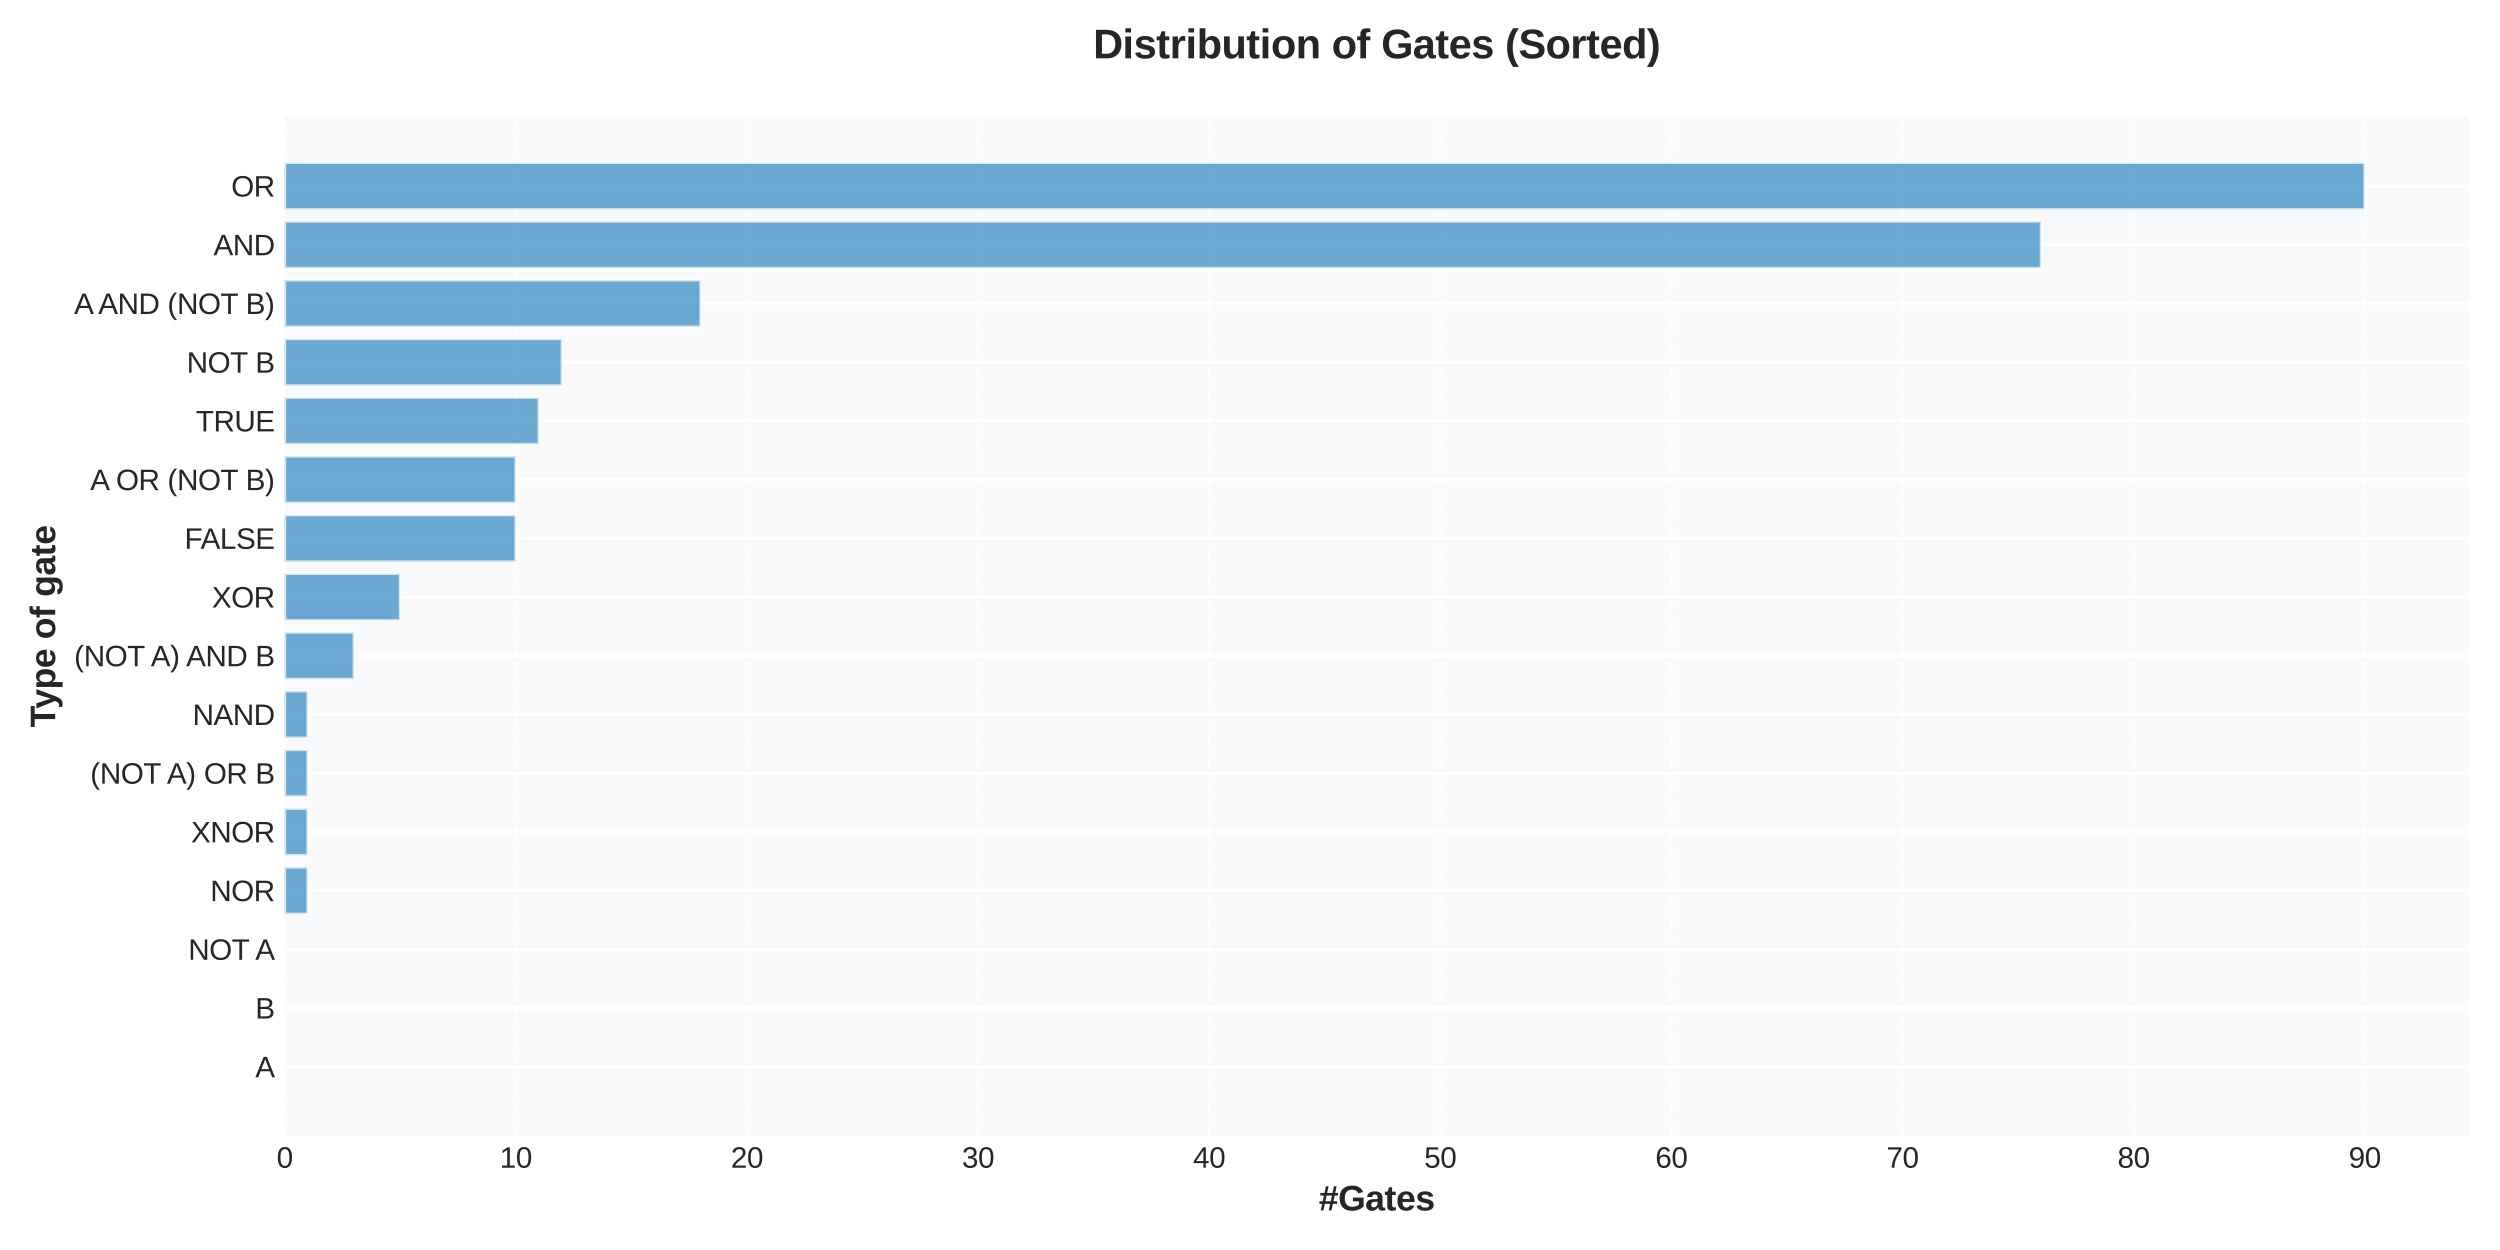 <?xml version="1.0" encoding="utf-8" standalone="no"?>
<!DOCTYPE svg PUBLIC "-//W3C//DTD SVG 1.1//EN"
  "http://www.w3.org/Graphics/SVG/1.1/DTD/svg11.dtd">
<svg xmlns:xlink="http://www.w3.org/1999/xlink" width="864pt" height="432pt" viewBox="0 0 864 432" xmlns="http://www.w3.org/2000/svg" version="1.1">
 <defs>
  <style type="text/css">*{stroke-linejoin: round; stroke-linecap: butt}</style>
 </defs>
 <g id="figure_1">
  <g id="patch_1">
   <path d="M 0 432 
L 864 432 
L 864 0 
L 0 0 
z
" style="fill: #ffffff"/>
  </g>
  <g id="axes_1">
   <g id="patch_2">
    <path d="M 98.4 392.82 
L 853.2 392.82 
L 853.2 40.16 
L 98.4 40.16 
z
" style="fill: #f8f9fa"/>
   </g>
   <g id="matplotlib.axis_1">
    <g id="xtick_1">
     <g id="line2d_1">
      <path d="M 98.4 392.82 
L 98.4 40.16 
" clip-path="url(#p84efd5ef0a)" style="fill: none; stroke-dasharray: 2.96,1.28; stroke-dashoffset: 0; stroke: #ffffff; stroke-opacity: 0.7; stroke-width: 0.8"/>
     </g>
     <g id="line2d_2"/>
     <g id="text_1">
      <!-- 0 -->
      <g style="fill: #262626" transform="translate(95.62 403.567) scale(0.1 -0.1)">
       <defs>
        <path id="LiberationSans-30" d="M 3309 2203 
Q 3309 1569 3189 1136 
Q 3069 703 2861 436 
Q 2653 169 2372 53 
Q 2091 -63 1772 -63 
Q 1450 -63 1172 53 
Q 894 169 689 434 
Q 484 700 367 1133 
Q 250 1566 250 2203 
Q 250 2869 367 3305 
Q 484 3741 690 4000 
Q 897 4259 1178 4364 
Q 1459 4469 1791 4469 
Q 2106 4469 2382 4364 
Q 2659 4259 2865 4000 
Q 3072 3741 3190 3305 
Q 3309 2869 3309 2203 
z
M 2738 2203 
Q 2738 2728 2675 3076 
Q 2613 3425 2491 3633 
Q 2369 3841 2192 3927 
Q 2016 4013 1791 4013 
Q 1553 4013 1372 3925 
Q 1191 3838 1067 3630 
Q 944 3422 881 3073 
Q 819 2725 819 2203 
Q 819 1697 883 1350 
Q 947 1003 1070 792 
Q 1194 581 1372 489 
Q 1550 397 1778 397 
Q 2000 397 2178 489 
Q 2356 581 2479 792 
Q 2603 1003 2670 1350 
Q 2738 1697 2738 2203 
z
" transform="scale(0.016)"/>
       </defs>
       <use xlink:href="#LiberationSans-30"/>
      </g>
     </g>
    </g>
    <g id="xtick_2">
     <g id="line2d_3">
      <path d="M 178.273 392.82 
L 178.273 40.16 
" clip-path="url(#p84efd5ef0a)" style="fill: none; stroke-dasharray: 2.96,1.28; stroke-dashoffset: 0; stroke: #ffffff; stroke-opacity: 0.7; stroke-width: 0.8"/>
     </g>
     <g id="line2d_4"/>
     <g id="text_2">
      <!-- 10 -->
      <g style="fill: #262626" transform="translate(172.712 403.567) scale(0.1 -0.1)">
       <defs>
        <path id="LiberationSans-31" d="M 488 0 
L 488 478 
L 1609 478 
L 1609 3866 
L 616 3156 
L 616 3688 
L 1656 4403 
L 2175 4403 
L 2175 478 
L 3247 478 
L 3247 0 
L 488 0 
z
" transform="scale(0.016)"/>
       </defs>
       <use xlink:href="#LiberationSans-31"/>
       <use xlink:href="#LiberationSans-30" transform="translate(55.615 0)"/>
      </g>
     </g>
    </g>
    <g id="xtick_3">
     <g id="line2d_5">
      <path d="M 258.146 392.82 
L 258.146 40.16 
" clip-path="url(#p84efd5ef0a)" style="fill: none; stroke-dasharray: 2.96,1.28; stroke-dashoffset: 0; stroke: #ffffff; stroke-opacity: 0.7; stroke-width: 0.8"/>
     </g>
     <g id="line2d_6"/>
     <g id="text_3">
      <!-- 20 -->
      <g style="fill: #262626" transform="translate(252.585 403.567) scale(0.1 -0.1)">
       <defs>
        <path id="LiberationSans-32" d="M 322 0 
L 322 397 
Q 481 763 711 1042 
Q 941 1322 1194 1548 
Q 1447 1775 1695 1969 
Q 1944 2163 2144 2356 
Q 2344 2550 2467 2762 
Q 2591 2975 2591 3244 
Q 2591 3431 2534 3573 
Q 2478 3716 2372 3812 
Q 2266 3909 2117 3957 
Q 1969 4006 1788 4006 
Q 1619 4006 1470 3959 
Q 1322 3913 1206 3819 
Q 1091 3725 1017 3586 
Q 944 3447 922 3263 
L 347 3316 
Q 375 3553 478 3762 
Q 581 3972 762 4130 
Q 944 4288 1198 4378 
Q 1453 4469 1788 4469 
Q 2116 4469 2372 4391 
Q 2628 4313 2804 4159 
Q 2981 4006 3075 3781 
Q 3169 3556 3169 3263 
Q 3169 3041 3089 2841 
Q 3009 2641 2876 2459 
Q 2744 2278 2569 2109 
Q 2394 1941 2203 1780 
Q 2013 1619 1819 1461 
Q 1625 1303 1454 1143 
Q 1284 984 1150 820 
Q 1016 656 941 478 
L 3238 478 
L 3238 0 
L 322 0 
z
" transform="scale(0.016)"/>
       </defs>
       <use xlink:href="#LiberationSans-32"/>
       <use xlink:href="#LiberationSans-30" transform="translate(55.615 0)"/>
      </g>
     </g>
    </g>
    <g id="xtick_4">
     <g id="line2d_7">
      <path d="M 338.019 392.82 
L 338.019 40.16 
" clip-path="url(#p84efd5ef0a)" style="fill: none; stroke-dasharray: 2.96,1.28; stroke-dashoffset: 0; stroke: #ffffff; stroke-opacity: 0.7; stroke-width: 0.8"/>
     </g>
     <g id="line2d_8"/>
     <g id="text_4">
      <!-- 30 -->
      <g style="fill: #262626" transform="translate(332.458 403.567) scale(0.1 -0.1)">
       <defs>
        <path id="LiberationSans-33" d="M 3278 1216 
Q 3278 913 3179 675 
Q 3081 438 2892 273 
Q 2703 109 2423 23 
Q 2144 -63 1784 -63 
Q 1375 -63 1095 39 
Q 816 141 634 308 
Q 453 475 362 689 
Q 272 903 244 1131 
L 825 1184 
Q 850 1009 917 865 
Q 984 722 1100 619 
Q 1216 516 1384 459 
Q 1553 403 1784 403 
Q 2209 403 2451 612 
Q 2694 822 2694 1234 
Q 2694 1478 2586 1626 
Q 2478 1775 2317 1858 
Q 2156 1941 1967 1969 
Q 1778 1997 1619 1997 
L 1300 1997 
L 1300 2484 
L 1606 2484 
Q 1766 2484 1937 2517 
Q 2109 2550 2251 2636 
Q 2394 2722 2486 2869 
Q 2578 3016 2578 3244 
Q 2578 3597 2370 3801 
Q 2163 4006 1753 4006 
Q 1381 4006 1151 3815 
Q 922 3625 884 3278 
L 319 3322 
Q 353 3613 478 3828 
Q 603 4044 795 4186 
Q 988 4328 1234 4398 
Q 1481 4469 1759 4469 
Q 2128 4469 2393 4376 
Q 2659 4284 2828 4126 
Q 2997 3969 3076 3756 
Q 3156 3544 3156 3303 
Q 3156 3109 3103 2940 
Q 3050 2772 2937 2637 
Q 2825 2503 2651 2406 
Q 2478 2309 2234 2259 
L 2234 2247 
Q 2500 2219 2697 2126 
Q 2894 2034 3022 1896 
Q 3150 1759 3214 1584 
Q 3278 1409 3278 1216 
z
" transform="scale(0.016)"/>
       </defs>
       <use xlink:href="#LiberationSans-33"/>
       <use xlink:href="#LiberationSans-30" transform="translate(55.615 0)"/>
      </g>
     </g>
    </g>
    <g id="xtick_5">
     <g id="line2d_9">
      <path d="M 417.892 392.82 
L 417.892 40.16 
" clip-path="url(#p84efd5ef0a)" style="fill: none; stroke-dasharray: 2.96,1.28; stroke-dashoffset: 0; stroke: #ffffff; stroke-opacity: 0.7; stroke-width: 0.8"/>
     </g>
     <g id="line2d_10"/>
     <g id="text_5">
      <!-- 40 -->
      <g style="fill: #262626" transform="translate(412.331 403.567) scale(0.1 -0.1)">
       <defs>
        <path id="LiberationSans-34" d="M 2753 997 
L 2753 0 
L 2222 0 
L 2222 997 
L 147 997 
L 147 1434 
L 2163 4403 
L 2753 4403 
L 2753 1441 
L 3372 1441 
L 3372 997 
L 2753 997 
z
M 2222 3769 
Q 2216 3753 2191 3708 
Q 2166 3663 2134 3606 
Q 2103 3550 2070 3492 
Q 2038 3434 2013 3397 
L 884 1734 
Q 869 1709 839 1668 
Q 809 1628 778 1586 
Q 747 1544 715 1503 
Q 684 1463 666 1441 
L 2222 1441 
L 2222 3769 
z
" transform="scale(0.016)"/>
       </defs>
       <use xlink:href="#LiberationSans-34"/>
       <use xlink:href="#LiberationSans-30" transform="translate(55.615 0)"/>
      </g>
     </g>
    </g>
    <g id="xtick_6">
     <g id="line2d_11">
      <path d="M 497.765 392.82 
L 497.765 40.16 
" clip-path="url(#p84efd5ef0a)" style="fill: none; stroke-dasharray: 2.96,1.28; stroke-dashoffset: 0; stroke: #ffffff; stroke-opacity: 0.7; stroke-width: 0.8"/>
     </g>
     <g id="line2d_12"/>
     <g id="text_6">
      <!-- 50 -->
      <g style="fill: #262626" transform="translate(492.204 403.567) scale(0.1 -0.1)">
       <defs>
        <path id="LiberationSans-35" d="M 3291 1434 
Q 3291 1103 3191 828 
Q 3091 553 2894 354 
Q 2697 156 2405 46 
Q 2113 -63 1728 -63 
Q 1381 -63 1123 18 
Q 866 100 687 242 
Q 509 384 404 575 
Q 300 766 256 984 
L 825 1050 
Q 859 925 921 808 
Q 984 691 1092 598 
Q 1200 506 1358 451 
Q 1516 397 1741 397 
Q 1959 397 2137 464 
Q 2316 531 2442 662 
Q 2569 794 2637 984 
Q 2706 1175 2706 1422 
Q 2706 1625 2640 1795 
Q 2575 1966 2453 2089 
Q 2331 2213 2154 2281 
Q 1978 2350 1753 2350 
Q 1613 2350 1494 2325 
Q 1375 2300 1273 2256 
Q 1172 2213 1089 2155 
Q 1006 2097 934 2034 
L 384 2034 
L 531 4403 
L 3034 4403 
L 3034 3925 
L 1044 3925 
L 959 2528 
Q 1109 2644 1334 2726 
Q 1559 2809 1869 2809 
Q 2197 2809 2459 2709 
Q 2722 2609 2906 2426 
Q 3091 2244 3191 1991 
Q 3291 1738 3291 1434 
z
" transform="scale(0.016)"/>
       </defs>
       <use xlink:href="#LiberationSans-35"/>
       <use xlink:href="#LiberationSans-30" transform="translate(55.615 0)"/>
      </g>
     </g>
    </g>
    <g id="xtick_7">
     <g id="line2d_13">
      <path d="M 577.638 392.82 
L 577.638 40.16 
" clip-path="url(#p84efd5ef0a)" style="fill: none; stroke-dasharray: 2.96,1.28; stroke-dashoffset: 0; stroke: #ffffff; stroke-opacity: 0.7; stroke-width: 0.8"/>
     </g>
     <g id="line2d_14"/>
     <g id="text_7">
      <!-- 60 -->
      <g style="fill: #262626" transform="translate(572.077 403.567) scale(0.1 -0.1)">
       <defs>
        <path id="LiberationSans-36" d="M 3278 1441 
Q 3278 1109 3186 832 
Q 3094 556 2914 357 
Q 2734 159 2468 48 
Q 2203 -63 1856 -63 
Q 1472 -63 1184 84 
Q 897 231 706 507 
Q 516 784 420 1186 
Q 325 1588 325 2100 
Q 325 2688 433 3131 
Q 541 3575 744 3872 
Q 947 4169 1239 4319 
Q 1531 4469 1900 4469 
Q 2125 4469 2322 4422 
Q 2519 4375 2680 4270 
Q 2841 4166 2962 3994 
Q 3084 3822 3156 3572 
L 2619 3475 
Q 2531 3759 2339 3886 
Q 2147 4013 1894 4013 
Q 1663 4013 1475 3903 
Q 1288 3794 1156 3576 
Q 1025 3359 954 3031 
Q 884 2703 884 2266 
Q 1038 2550 1316 2698 
Q 1594 2847 1953 2847 
Q 2253 2847 2497 2750 
Q 2741 2653 2914 2470 
Q 3088 2288 3183 2027 
Q 3278 1766 3278 1441 
z
M 2706 1416 
Q 2706 1644 2650 1828 
Q 2594 2013 2481 2142 
Q 2369 2272 2203 2342 
Q 2038 2413 1819 2413 
Q 1666 2413 1509 2367 
Q 1353 2322 1226 2220 
Q 1100 2119 1020 1953 
Q 941 1788 941 1550 
Q 941 1306 1003 1095 
Q 1066 884 1183 728 
Q 1300 572 1465 481 
Q 1631 391 1838 391 
Q 2041 391 2202 461 
Q 2363 531 2475 664 
Q 2588 797 2647 987 
Q 2706 1178 2706 1416 
z
" transform="scale(0.016)"/>
       </defs>
       <use xlink:href="#LiberationSans-36"/>
       <use xlink:href="#LiberationSans-30" transform="translate(55.615 0)"/>
      </g>
     </g>
    </g>
    <g id="xtick_8">
     <g id="line2d_15">
      <path d="M 657.511 392.82 
L 657.511 40.16 
" clip-path="url(#p84efd5ef0a)" style="fill: none; stroke-dasharray: 2.96,1.28; stroke-dashoffset: 0; stroke: #ffffff; stroke-opacity: 0.7; stroke-width: 0.8"/>
     </g>
     <g id="line2d_16"/>
     <g id="text_8">
      <!-- 70 -->
      <g style="fill: #262626" transform="translate(651.95 403.567) scale(0.1 -0.1)">
       <defs>
        <path id="LiberationSans-37" d="M 3238 3947 
Q 2906 3441 2628 2973 
Q 2350 2506 2150 2032 
Q 1950 1559 1839 1061 
Q 1728 563 1728 0 
L 1141 0 
Q 1141 528 1266 1036 
Q 1391 1544 1603 2033 
Q 1816 2522 2097 2994 
Q 2378 3466 2694 3925 
L 328 3925 
L 328 4403 
L 3238 4403 
L 3238 3947 
z
" transform="scale(0.016)"/>
       </defs>
       <use xlink:href="#LiberationSans-37"/>
       <use xlink:href="#LiberationSans-30" transform="translate(55.615 0)"/>
      </g>
     </g>
    </g>
    <g id="xtick_9">
     <g id="line2d_17">
      <path d="M 737.384 392.82 
L 737.384 40.16 
" clip-path="url(#p84efd5ef0a)" style="fill: none; stroke-dasharray: 2.96,1.28; stroke-dashoffset: 0; stroke: #ffffff; stroke-opacity: 0.7; stroke-width: 0.8"/>
     </g>
     <g id="line2d_18"/>
     <g id="text_9">
      <!-- 80 -->
      <g style="fill: #262626" transform="translate(731.823 403.567) scale(0.1 -0.1)">
       <defs>
        <path id="LiberationSans-38" d="M 3281 1228 
Q 3281 947 3192 711 
Q 3103 475 2920 303 
Q 2738 131 2453 34 
Q 2169 -63 1781 -63 
Q 1394 -63 1111 34 
Q 828 131 642 301 
Q 456 472 367 708 
Q 278 944 278 1222 
Q 278 1463 351 1650 
Q 425 1838 548 1973 
Q 672 2109 830 2192 
Q 988 2275 1156 2303 
L 1156 2316 
Q 972 2359 826 2456 
Q 681 2553 582 2689 
Q 484 2825 432 2990 
Q 381 3156 381 3341 
Q 381 3572 470 3776 
Q 559 3981 734 4136 
Q 909 4291 1168 4380 
Q 1428 4469 1769 4469 
Q 2128 4469 2392 4378 
Q 2656 4288 2829 4133 
Q 3003 3978 3087 3772 
Q 3172 3566 3172 3334 
Q 3172 3153 3120 2987 
Q 3069 2822 2970 2686 
Q 2872 2550 2726 2454 
Q 2581 2359 2391 2322 
L 2391 2309 
Q 2581 2278 2743 2195 
Q 2906 2113 3025 1977 
Q 3144 1841 3212 1653 
Q 3281 1466 3281 1228 
z
M 2588 3303 
Q 2588 3469 2545 3606 
Q 2503 3744 2406 3842 
Q 2309 3941 2153 3995 
Q 1997 4050 1769 4050 
Q 1547 4050 1394 3995 
Q 1241 3941 1142 3842 
Q 1044 3744 1000 3606 
Q 956 3469 956 3303 
Q 956 3172 990 3034 
Q 1025 2897 1115 2784 
Q 1206 2672 1365 2600 
Q 1525 2528 1775 2528 
Q 2041 2528 2202 2600 
Q 2363 2672 2448 2784 
Q 2534 2897 2561 3034 
Q 2588 3172 2588 3303 
z
M 2697 1281 
Q 2697 1441 2653 1589 
Q 2609 1738 2503 1852 
Q 2397 1966 2217 2036 
Q 2038 2106 1769 2106 
Q 1522 2106 1348 2036 
Q 1175 1966 1067 1850 
Q 959 1734 909 1582 
Q 859 1431 859 1269 
Q 859 1066 909 898 
Q 959 731 1068 611 
Q 1178 491 1356 425 
Q 1534 359 1788 359 
Q 2044 359 2219 425 
Q 2394 491 2500 611 
Q 2606 731 2651 901 
Q 2697 1072 2697 1281 
z
" transform="scale(0.016)"/>
       </defs>
       <use xlink:href="#LiberationSans-38"/>
       <use xlink:href="#LiberationSans-30" transform="translate(55.615 0)"/>
      </g>
     </g>
    </g>
    <g id="xtick_10">
     <g id="line2d_19">
      <path d="M 817.257 392.82 
L 817.257 40.16 
" clip-path="url(#p84efd5ef0a)" style="fill: none; stroke-dasharray: 2.96,1.28; stroke-dashoffset: 0; stroke: #ffffff; stroke-opacity: 0.7; stroke-width: 0.8"/>
     </g>
     <g id="line2d_20"/>
     <g id="text_10">
      <!-- 90 -->
      <g style="fill: #262626" transform="translate(811.696 403.567) scale(0.1 -0.1)">
       <defs>
        <path id="LiberationSans-39" d="M 3256 2291 
Q 3256 1703 3145 1261 
Q 3034 819 2828 525 
Q 2622 231 2326 84 
Q 2031 -63 1663 -63 
Q 1409 -63 1206 -11 
Q 1003 41 843 150 
Q 684 259 571 434 
Q 459 609 391 856 
L 928 941 
Q 1016 656 1202 523 
Q 1388 391 1672 391 
Q 1900 391 2089 498 
Q 2278 606 2411 822 
Q 2544 1038 2619 1363 
Q 2694 1688 2700 2125 
Q 2634 1978 2520 1862 
Q 2406 1747 2261 1667 
Q 2116 1588 1947 1545 
Q 1778 1503 1606 1503 
Q 1306 1503 1064 1611 
Q 822 1719 653 1912 
Q 484 2106 392 2379 
Q 300 2653 300 2988 
Q 300 3328 398 3603 
Q 497 3878 684 4070 
Q 872 4263 1145 4366 
Q 1419 4469 1766 4469 
Q 2500 4469 2878 3925 
Q 3256 3381 3256 2291 
z
M 2644 2834 
Q 2644 3078 2586 3293 
Q 2528 3509 2414 3668 
Q 2300 3828 2133 3920 
Q 1966 4013 1747 4013 
Q 1544 4013 1381 3941 
Q 1219 3869 1106 3736 
Q 994 3603 933 3412 
Q 872 3222 872 2988 
Q 872 2766 926 2575 
Q 981 2384 1090 2245 
Q 1200 2106 1362 2026 
Q 1525 1947 1741 1947 
Q 1897 1947 2058 2000 
Q 2219 2053 2348 2162 
Q 2478 2272 2561 2439 
Q 2644 2606 2644 2834 
z
" transform="scale(0.016)"/>
       </defs>
       <use xlink:href="#LiberationSans-39"/>
       <use xlink:href="#LiberationSans-30" transform="translate(55.615 0)"/>
      </g>
     </g>
    </g>
    <g id="text_11">
     <!-- #Gates -->
     <g style="fill: #262626" transform="translate(455.789 418.338) scale(0.12 -0.12)">
      <defs>
       <path id="LiberationSans-Bold-23" d="M 2841 2694 
L 2625 1656 
L 3297 1656 
L 3297 1191 
L 2528 1191 
L 2272 0 
L 1784 0 
L 2034 1191 
L 1075 1191 
L 825 0 
L 347 0 
L 594 1191 
L 109 1191 
L 109 1656 
L 697 1656 
L 916 2694 
L 269 2694 
L 269 3156 
L 1013 3156 
L 1275 4359 
L 1753 4359 
L 1497 3156 
L 2456 3156 
L 2719 4359 
L 3206 4359 
L 2944 3156 
L 3456 3156 
L 3456 2694 
L 2841 2694 
z
M 1403 2694 
L 1178 1656 
L 2144 1656 
L 2363 2694 
L 1403 2694 
z
" transform="scale(0.016)"/>
       <path id="LiberationSans-Bold-47" d="M 2519 659 
Q 2719 659 2903 690 
Q 3088 722 3245 773 
Q 3403 825 3529 892 
Q 3656 959 3738 1031 
L 3738 1641 
L 2663 1641 
L 2663 2322 
L 4581 2322 
L 4581 703 
Q 4431 550 4218 411 
Q 4006 272 3740 167 
Q 3475 63 3161 0 
Q 2847 -63 2494 -63 
Q 1909 -63 1487 107 
Q 1066 278 794 583 
Q 522 888 392 1306 
Q 263 1725 263 2222 
Q 263 2738 400 3153 
Q 538 3569 817 3861 
Q 1097 4153 1520 4311 
Q 1944 4469 2516 4469 
Q 2931 4469 3254 4387 
Q 3578 4306 3820 4156 
Q 4063 4006 4227 3795 
Q 4391 3584 4488 3322 
L 3638 3066 
Q 3581 3203 3487 3326 
Q 3394 3450 3255 3542 
Q 3116 3634 2933 3689 
Q 2750 3744 2516 3744 
Q 2172 3744 1922 3636 
Q 1672 3528 1509 3328 
Q 1347 3128 1269 2848 
Q 1191 2569 1191 2222 
Q 1191 1878 1270 1590 
Q 1350 1303 1514 1097 
Q 1678 891 1928 775 
Q 2178 659 2519 659 
z
" transform="scale(0.016)"/>
       <path id="LiberationSans-Bold-61" d="M 1228 -63 
Q 984 -63 792 4 
Q 600 72 465 201 
Q 331 331 259 522 
Q 188 713 188 956 
Q 188 1256 292 1461 
Q 397 1666 578 1792 
Q 759 1919 1003 1976 
Q 1247 2034 1522 2038 
L 2250 2050 
L 2250 2222 
Q 2250 2406 2217 2529 
Q 2184 2653 2121 2731 
Q 2059 2809 1967 2842 
Q 1875 2875 1756 2875 
Q 1647 2875 1561 2853 
Q 1475 2831 1412 2776 
Q 1350 2722 1311 2630 
Q 1272 2538 1256 2397 
L 341 2441 
Q 378 2663 478 2845 
Q 578 3028 754 3162 
Q 931 3297 1189 3370 
Q 1447 3444 1794 3444 
Q 2109 3444 2356 3366 
Q 2603 3288 2775 3133 
Q 2947 2978 3037 2753 
Q 3128 2528 3128 2231 
L 3128 1000 
Q 3128 881 3139 787 
Q 3150 694 3179 630 
Q 3209 566 3264 533 
Q 3319 500 3406 500 
Q 3506 500 3600 519 
L 3600 44 
Q 3522 25 3459 9 
Q 3397 -6 3334 -15 
Q 3272 -25 3201 -31 
Q 3131 -38 3038 -38 
Q 2706 -38 2548 125 
Q 2391 288 2359 603 
L 2341 603 
Q 2166 288 1892 112 
Q 1619 -63 1228 -63 
z
M 2250 1566 
L 1800 1559 
Q 1659 1553 1532 1536 
Q 1406 1519 1311 1464 
Q 1216 1409 1159 1306 
Q 1103 1203 1103 1025 
Q 1103 784 1214 667 
Q 1325 550 1509 550 
Q 1678 550 1815 622 
Q 1953 694 2048 811 
Q 2144 928 2197 1081 
Q 2250 1234 2250 1394 
L 2250 1566 
z
" transform="scale(0.016)"/>
       <path id="LiberationSans-Bold-74" d="M 1313 -56 
Q 925 -56 715 155 
Q 506 366 506 794 
L 506 2788 
L 78 2788 
L 78 3381 
L 550 3381 
L 825 4175 
L 1375 4175 
L 1375 3381 
L 2016 3381 
L 2016 2788 
L 1375 2788 
L 1375 1031 
Q 1375 784 1469 667 
Q 1563 550 1759 550 
Q 1841 550 1906 562 
Q 1972 575 2053 594 
L 2053 50 
Q 1891 -3 1709 -29 
Q 1528 -56 1313 -56 
z
" transform="scale(0.016)"/>
       <path id="LiberationSans-Bold-65" d="M 1831 -63 
Q 1466 -63 1173 45 
Q 881 153 675 373 
Q 469 594 359 926 
Q 250 1259 250 1706 
Q 250 2191 379 2522 
Q 509 2853 729 3058 
Q 950 3263 1237 3353 
Q 1525 3444 1844 3444 
Q 2244 3444 2526 3305 
Q 2809 3166 2990 2916 
Q 3172 2666 3256 2317 
Q 3341 1969 3341 1547 
L 3341 1522 
L 1172 1522 
Q 1172 1309 1209 1126 
Q 1247 944 1331 811 
Q 1416 678 1550 601 
Q 1684 525 1875 525 
Q 2106 525 2253 623 
Q 2400 722 2463 928 
L 3291 856 
Q 3234 713 3132 550 
Q 3031 388 2862 252 
Q 2694 116 2442 26 
Q 2191 -63 1831 -63 
z
M 1831 2891 
Q 1697 2891 1580 2845 
Q 1463 2800 1377 2701 
Q 1291 2603 1237 2447 
Q 1184 2291 1178 2072 
L 2491 2072 
Q 2466 2481 2294 2686 
Q 2122 2891 1831 2891 
z
" transform="scale(0.016)"/>
       <path id="LiberationSans-Bold-73" d="M 3297 988 
Q 3297 744 3195 550 
Q 3094 356 2900 220 
Q 2706 84 2425 10 
Q 2144 -63 1784 -63 
Q 1463 -63 1203 -16 
Q 944 31 748 139 
Q 553 247 422 419 
Q 291 591 225 844 
L 997 959 
Q 1034 819 1100 731 
Q 1166 644 1262 597 
Q 1359 550 1489 534 
Q 1619 519 1784 519 
Q 1934 519 2064 536 
Q 2194 553 2289 595 
Q 2384 638 2437 714 
Q 2491 791 2491 906 
Q 2491 1038 2414 1114 
Q 2338 1191 2205 1239 
Q 2072 1288 1892 1323 
Q 1713 1359 1509 1406 
Q 1297 1453 1090 1518 
Q 884 1584 721 1696 
Q 559 1809 459 1982 
Q 359 2156 359 2422 
Q 359 2663 453 2852 
Q 547 3041 728 3173 
Q 909 3306 1176 3376 
Q 1444 3447 1791 3447 
Q 2066 3447 2303 3395 
Q 2541 3344 2728 3233 
Q 2916 3122 3042 2950 
Q 3169 2778 3219 2534 
L 2441 2453 
Q 2419 2575 2362 2654 
Q 2306 2734 2223 2781 
Q 2141 2828 2031 2845 
Q 1922 2863 1791 2863 
Q 1478 2863 1322 2783 
Q 1166 2703 1166 2516 
Q 1166 2400 1230 2331 
Q 1294 2263 1411 2217 
Q 1528 2172 1689 2139 
Q 1850 2106 2041 2059 
Q 2275 2009 2501 1942 
Q 2728 1875 2904 1758 
Q 3081 1641 3189 1456 
Q 3297 1272 3297 988 
z
" transform="scale(0.016)"/>
      </defs>
      <use xlink:href="#LiberationSans-Bold-23"/>
      <use xlink:href="#LiberationSans-Bold-47" transform="translate(55.615 0)"/>
      <use xlink:href="#LiberationSans-Bold-61" transform="translate(133.398 0)"/>
      <use xlink:href="#LiberationSans-Bold-74" transform="translate(189.014 0)"/>
      <use xlink:href="#LiberationSans-Bold-65" transform="translate(222.314 0)"/>
      <use xlink:href="#LiberationSans-Bold-73" transform="translate(277.93 0)"/>
     </g>
    </g>
   </g>
   <g id="matplotlib.axis_2">
    <g id="ytick_1">
     <g id="line2d_21">
      <path d="M 98.4 368.674 
L 853.2 368.674 
" clip-path="url(#p84efd5ef0a)" style="fill: none; stroke: #ffffff; stroke-width: 0.8; stroke-linecap: round"/>
     </g>
     <g id="line2d_22"/>
     <g id="text_12">
      <!-- A -->
      <g style="fill: #262626" transform="translate(88.23 372.297) scale(0.1 -0.1)">
       <defs>
        <path id="LiberationSans-41" d="M 3647 0 
L 3144 1288 
L 1138 1288 
L 631 0 
L 13 0 
L 1809 4403 
L 2488 4403 
L 4256 0 
L 3647 0 
z
M 2400 3206 
Q 2350 3331 2304 3459 
Q 2259 3588 2225 3692 
Q 2191 3797 2167 3867 
Q 2144 3938 2141 3953 
Q 2134 3938 2112 3866 
Q 2091 3794 2055 3687 
Q 2019 3581 1973 3453 
Q 1928 3325 1881 3200 
L 1319 1753 
L 2966 1753 
L 2400 3206 
z
" transform="scale(0.016)"/>
       </defs>
       <use xlink:href="#LiberationSans-41"/>
      </g>
     </g>
    </g>
    <g id="ytick_2">
     <g id="line2d_23">
      <path d="M 98.4 348.382 
L 853.2 348.382 
" clip-path="url(#p84efd5ef0a)" style="fill: none; stroke: #ffffff; stroke-width: 0.8; stroke-linecap: round"/>
     </g>
     <g id="line2d_24"/>
     <g id="text_13">
      <!-- B -->
      <g style="fill: #262626" transform="translate(88.23 352.006) scale(0.1 -0.1)">
       <defs>
        <path id="LiberationSans-42" d="M 3931 1241 
Q 3931 906 3800 670 
Q 3669 434 3447 286 
Q 3225 138 2931 69 
Q 2638 0 2313 0 
L 525 0 
L 525 4403 
L 2125 4403 
Q 2491 4403 2778 4342 
Q 3066 4281 3266 4150 
Q 3466 4019 3570 3817 
Q 3675 3616 3675 3334 
Q 3675 3150 3623 2987 
Q 3572 2825 3467 2692 
Q 3363 2559 3205 2464 
Q 3047 2369 2838 2322 
Q 3103 2291 3308 2200 
Q 3513 2109 3650 1968 
Q 3788 1828 3859 1642 
Q 3931 1456 3931 1241 
z
M 3075 3263 
Q 3075 3619 2831 3772 
Q 2588 3925 2125 3925 
L 1122 3925 
L 1122 2531 
L 2125 2531 
Q 2388 2531 2569 2582 
Q 2750 2634 2862 2729 
Q 2975 2825 3025 2959 
Q 3075 3094 3075 3263 
z
M 3328 1288 
Q 3328 1497 3251 1644 
Q 3175 1791 3031 1884 
Q 2888 1978 2686 2022 
Q 2484 2066 2234 2066 
L 1122 2066 
L 1122 478 
L 2281 478 
Q 2509 478 2701 515 
Q 2894 553 3033 647 
Q 3172 741 3250 897 
Q 3328 1053 3328 1288 
z
" transform="scale(0.016)"/>
       </defs>
       <use xlink:href="#LiberationSans-42"/>
      </g>
     </g>
    </g>
    <g id="ytick_3">
     <g id="line2d_25">
      <path d="M 98.4 328.091 
L 853.2 328.091 
" clip-path="url(#p84efd5ef0a)" style="fill: none; stroke: #ffffff; stroke-width: 0.8; stroke-linecap: round"/>
     </g>
     <g id="line2d_26"/>
     <g id="text_14">
      <!-- NOT A -->
      <g style="fill: #262626" transform="translate(65.069 331.715) scale(0.1 -0.1)">
       <defs>
        <path id="LiberationSans-4e" d="M 3381 0 
L 1025 3750 
Q 1031 3597 1041 3447 
Q 1047 3319 1051 3176 
Q 1056 3034 1056 2925 
L 1056 0 
L 525 0 
L 525 4403 
L 1219 4403 
L 3600 628 
Q 3591 781 3581 934 
Q 3575 1066 3569 1220 
Q 3563 1375 3563 1516 
L 3563 4403 
L 4100 4403 
L 4100 0 
L 3381 0 
z
" transform="scale(0.016)"/>
        <path id="LiberationSans-4f" d="M 4672 2222 
Q 4672 1706 4523 1284 
Q 4375 863 4094 563 
Q 3813 263 3406 100 
Q 3000 -63 2484 -63 
Q 1941 -63 1531 107 
Q 1122 278 850 583 
Q 578 888 440 1306 
Q 303 1725 303 2222 
Q 303 2738 447 3153 
Q 591 3569 869 3861 
Q 1147 4153 1555 4311 
Q 1963 4469 2491 4469 
Q 3016 4469 3423 4309 
Q 3831 4150 4107 3856 
Q 4384 3563 4528 3147 
Q 4672 2731 4672 2222 
z
M 4063 2222 
Q 4063 2619 3961 2944 
Q 3859 3269 3661 3500 
Q 3463 3731 3169 3856 
Q 2875 3981 2491 3981 
Q 2097 3981 1800 3856 
Q 1503 3731 1304 3500 
Q 1106 3269 1007 2944 
Q 909 2619 909 2222 
Q 909 1825 1011 1495 
Q 1113 1166 1311 927 
Q 1509 688 1804 555 
Q 2100 422 2484 422 
Q 2897 422 3195 556 
Q 3494 691 3686 930 
Q 3878 1169 3970 1500 
Q 4063 1831 4063 2222 
z
" transform="scale(0.016)"/>
        <path id="LiberationSans-54" d="M 2250 3916 
L 2250 0 
L 1656 0 
L 1656 3916 
L 144 3916 
L 144 4403 
L 3763 4403 
L 3763 3916 
L 2250 3916 
z
" transform="scale(0.016)"/>
        <path id="LiberationSans-20" transform="scale(0.016)"/>
       </defs>
       <use xlink:href="#LiberationSans-4e"/>
       <use xlink:href="#LiberationSans-4f" transform="translate(72.217 0)"/>
       <use xlink:href="#LiberationSans-54" transform="translate(150 0)"/>
       <use xlink:href="#LiberationSans-20" transform="translate(209.334 0)"/>
       <use xlink:href="#LiberationSans-41" transform="translate(231.617 0)"/>
      </g>
     </g>
    </g>
    <g id="ytick_4">
     <g id="line2d_27">
      <path d="M 98.4 307.8 
L 853.2 307.8 
" clip-path="url(#p84efd5ef0a)" style="fill: none; stroke: #ffffff; stroke-width: 0.8; stroke-linecap: round"/>
     </g>
     <g id="line2d_28"/>
     <g id="text_15">
      <!-- NOR -->
      <g style="fill: #262626" transform="translate(72.678 311.424) scale(0.1 -0.1)">
       <defs>
        <path id="LiberationSans-52" d="M 3638 0 
L 2494 1828 
L 1122 1828 
L 1122 0 
L 525 0 
L 525 4403 
L 2597 4403 
Q 2972 4403 3261 4317 
Q 3550 4231 3747 4068 
Q 3944 3906 4047 3672 
Q 4150 3438 4150 3144 
Q 4150 2934 4089 2731 
Q 4028 2528 3897 2359 
Q 3766 2191 3562 2069 
Q 3359 1947 3075 1897 
L 4325 0 
L 3638 0 
z
M 3550 3138 
Q 3550 3338 3481 3484 
Q 3413 3631 3281 3729 
Q 3150 3828 2962 3876 
Q 2775 3925 2538 3925 
L 1122 3925 
L 1122 2300 
L 2563 2300 
Q 2819 2300 3006 2364 
Q 3194 2428 3314 2540 
Q 3434 2653 3492 2806 
Q 3550 2959 3550 3138 
z
" transform="scale(0.016)"/>
       </defs>
       <use xlink:href="#LiberationSans-4e"/>
       <use xlink:href="#LiberationSans-4f" transform="translate(72.217 0)"/>
       <use xlink:href="#LiberationSans-52" transform="translate(150 0)"/>
      </g>
     </g>
    </g>
    <g id="ytick_5">
     <g id="line2d_29">
      <path d="M 98.4 287.509 
L 853.2 287.509 
" clip-path="url(#p84efd5ef0a)" style="fill: none; stroke: #ffffff; stroke-width: 0.8; stroke-linecap: round"/>
     </g>
     <g id="line2d_30"/>
     <g id="text_16">
      <!-- XNOR -->
      <g style="fill: #262626" transform="translate(66.008 291.132) scale(0.1 -0.1)">
       <defs>
        <path id="LiberationSans-58" d="M 3475 0 
L 2153 1925 
L 803 0 
L 144 0 
L 1819 2288 
L 272 4403 
L 931 4403 
L 2156 2675 
L 3347 4403 
L 4006 4403 
L 2500 2309 
L 4134 0 
L 3475 0 
z
" transform="scale(0.016)"/>
       </defs>
       <use xlink:href="#LiberationSans-58"/>
       <use xlink:href="#LiberationSans-4e" transform="translate(66.699 0)"/>
       <use xlink:href="#LiberationSans-4f" transform="translate(138.916 0)"/>
       <use xlink:href="#LiberationSans-52" transform="translate(216.699 0)"/>
      </g>
     </g>
    </g>
    <g id="ytick_6">
     <g id="line2d_31">
      <path d="M 98.4 267.218 
L 853.2 267.218 
" clip-path="url(#p84efd5ef0a)" style="fill: none; stroke: #ffffff; stroke-width: 0.8; stroke-linecap: round"/>
     </g>
     <g id="line2d_32"/>
     <g id="text_17">
      <!-- (NOT A) OR B -->
      <g style="fill: #262626" transform="translate(31.183 270.841) scale(0.1 -0.1)">
       <defs>
        <path id="LiberationSans-28" d="M 397 1663 
Q 397 2097 462 2494 
Q 528 2891 668 3256 
Q 809 3622 1028 3965 
Q 1247 4309 1550 4638 
L 2094 4638 
Q 1800 4309 1586 3964 
Q 1372 3619 1234 3251 
Q 1097 2884 1030 2487 
Q 963 2091 963 1656 
Q 963 1222 1030 825 
Q 1097 428 1234 59 
Q 1372 -309 1586 -653 
Q 1800 -997 2094 -1325 
L 1550 -1325 
Q 1247 -997 1028 -653 
Q 809 -309 668 56 
Q 528 422 462 817 
Q 397 1213 397 1650 
L 397 1663 
z
" transform="scale(0.016)"/>
        <path id="LiberationSans-29" d="M 1734 1650 
Q 1734 1213 1668 817 
Q 1603 422 1462 56 
Q 1322 -309 1103 -653 
Q 884 -997 581 -1325 
L 38 -1325 
Q 331 -997 545 -653 
Q 759 -309 896 59 
Q 1034 428 1101 825 
Q 1169 1222 1169 1656 
Q 1169 2091 1101 2487 
Q 1034 2884 896 3251 
Q 759 3619 545 3964 
Q 331 4309 38 4638 
L 581 4638 
Q 884 4309 1103 3965 
Q 1322 3622 1462 3256 
Q 1603 2891 1668 2494 
Q 1734 2097 1734 1663 
L 1734 1650 
z
" transform="scale(0.016)"/>
       </defs>
       <use xlink:href="#LiberationSans-28"/>
       <use xlink:href="#LiberationSans-4e" transform="translate(33.301 0)"/>
       <use xlink:href="#LiberationSans-4f" transform="translate(105.518 0)"/>
       <use xlink:href="#LiberationSans-54" transform="translate(183.301 0)"/>
       <use xlink:href="#LiberationSans-20" transform="translate(242.635 0)"/>
       <use xlink:href="#LiberationSans-41" transform="translate(264.918 0)"/>
       <use xlink:href="#LiberationSans-29" transform="translate(331.617 0)"/>
       <use xlink:href="#LiberationSans-20" transform="translate(364.918 0)"/>
       <use xlink:href="#LiberationSans-4f" transform="translate(392.701 0)"/>
       <use xlink:href="#LiberationSans-52" transform="translate(470.484 0)"/>
       <use xlink:href="#LiberationSans-20" transform="translate(542.701 0)"/>
       <use xlink:href="#LiberationSans-42" transform="translate(570.484 0)"/>
      </g>
     </g>
    </g>
    <g id="ytick_7">
     <g id="line2d_33">
      <path d="M 98.4 246.927 
L 853.2 246.927 
" clip-path="url(#p84efd5ef0a)" style="fill: none; stroke: #ffffff; stroke-width: 0.8; stroke-linecap: round"/>
     </g>
     <g id="line2d_34"/>
     <g id="text_18">
      <!-- NAND -->
      <g style="fill: #262626" transform="translate(66.564 250.55) scale(0.1 -0.1)">
       <defs>
        <path id="LiberationSans-44" d="M 4316 2247 
Q 4316 1697 4150 1276 
Q 3984 856 3696 573 
Q 3409 291 3017 145 
Q 2625 0 2172 0 
L 525 0 
L 525 4403 
L 1981 4403 
Q 2491 4403 2920 4276 
Q 3350 4150 3659 3886 
Q 3969 3622 4142 3215 
Q 4316 2809 4316 2247 
z
M 3716 2247 
Q 3716 2694 3587 3011 
Q 3459 3328 3228 3531 
Q 2997 3734 2675 3829 
Q 2353 3925 1969 3925 
L 1122 3925 
L 1122 478 
L 2103 478 
Q 2450 478 2745 590 
Q 3041 703 3256 925 
Q 3472 1147 3594 1478 
Q 3716 1809 3716 2247 
z
" transform="scale(0.016)"/>
       </defs>
       <use xlink:href="#LiberationSans-4e"/>
       <use xlink:href="#LiberationSans-41" transform="translate(72.217 0)"/>
       <use xlink:href="#LiberationSans-4e" transform="translate(138.916 0)"/>
       <use xlink:href="#LiberationSans-44" transform="translate(211.133 0)"/>
      </g>
     </g>
    </g>
    <g id="ytick_8">
     <g id="line2d_35">
      <path d="M 98.4 226.636 
L 853.2 226.636 
" clip-path="url(#p84efd5ef0a)" style="fill: none; stroke: #ffffff; stroke-width: 0.8; stroke-linecap: round"/>
     </g>
     <g id="line2d_36"/>
     <g id="text_19">
      <!-- (NOT A) AND B -->
      <g style="fill: #262626" transform="translate(25.619 230.259) scale(0.1 -0.1)">
       <use xlink:href="#LiberationSans-28"/>
       <use xlink:href="#LiberationSans-4e" transform="translate(33.301 0)"/>
       <use xlink:href="#LiberationSans-4f" transform="translate(105.518 0)"/>
       <use xlink:href="#LiberationSans-54" transform="translate(183.301 0)"/>
       <use xlink:href="#LiberationSans-20" transform="translate(242.635 0)"/>
       <use xlink:href="#LiberationSans-41" transform="translate(264.918 0)"/>
       <use xlink:href="#LiberationSans-29" transform="translate(331.617 0)"/>
       <use xlink:href="#LiberationSans-20" transform="translate(364.918 0)"/>
       <use xlink:href="#LiberationSans-41" transform="translate(387.201 0)"/>
       <use xlink:href="#LiberationSans-4e" transform="translate(453.9 0)"/>
       <use xlink:href="#LiberationSans-44" transform="translate(526.117 0)"/>
       <use xlink:href="#LiberationSans-20" transform="translate(598.334 0)"/>
       <use xlink:href="#LiberationSans-42" transform="translate(626.117 0)"/>
      </g>
     </g>
    </g>
    <g id="ytick_9">
     <g id="line2d_37">
      <path d="M 98.4 206.344 
L 853.2 206.344 
" clip-path="url(#p84efd5ef0a)" style="fill: none; stroke: #ffffff; stroke-width: 0.8; stroke-linecap: round"/>
     </g>
     <g id="line2d_38"/>
     <g id="text_20">
      <!-- XOR -->
      <g style="fill: #262626" transform="translate(73.23 209.968) scale(0.1 -0.1)">
       <use xlink:href="#LiberationSans-58"/>
       <use xlink:href="#LiberationSans-4f" transform="translate(66.699 0)"/>
       <use xlink:href="#LiberationSans-52" transform="translate(144.482 0)"/>
      </g>
     </g>
    </g>
    <g id="ytick_10">
     <g id="line2d_39">
      <path d="M 98.4 186.053 
L 853.2 186.053 
" clip-path="url(#p84efd5ef0a)" style="fill: none; stroke: #ffffff; stroke-width: 0.8; stroke-linecap: round"/>
     </g>
     <g id="line2d_40"/>
     <g id="text_21">
      <!-- FALSE -->
      <g style="fill: #262626" transform="translate(63.77 189.677) scale(0.1 -0.1)">
       <defs>
        <path id="LiberationSans-46" d="M 1122 3916 
L 1122 2278 
L 3578 2278 
L 3578 1784 
L 1122 1784 
L 1122 0 
L 525 0 
L 525 4403 
L 3653 4403 
L 3653 3916 
L 1122 3916 
z
" transform="scale(0.016)"/>
        <path id="LiberationSans-4c" d="M 525 0 
L 525 4403 
L 1122 4403 
L 1122 488 
L 3347 488 
L 3347 0 
L 525 0 
z
" transform="scale(0.016)"/>
        <path id="LiberationSans-53" d="M 3975 1216 
Q 3975 938 3867 703 
Q 3759 469 3534 298 
Q 3309 128 2967 32 
Q 2625 -63 2156 -63 
Q 1334 -63 875 225 
Q 416 513 291 1056 
L 869 1172 
Q 913 1000 1003 859 
Q 1094 719 1248 617 
Q 1403 516 1631 459 
Q 1859 403 2178 403 
Q 2444 403 2666 448 
Q 2888 494 3047 587 
Q 3206 681 3295 829 
Q 3384 978 3384 1184 
Q 3384 1400 3286 1534 
Q 3188 1669 3009 1756 
Q 2831 1844 2584 1903 
Q 2338 1963 2038 2031 
Q 1853 2072 1667 2120 
Q 1481 2169 1311 2236 
Q 1141 2303 991 2393 
Q 841 2484 731 2611 
Q 622 2738 559 2905 
Q 497 3072 497 3291 
Q 497 3603 623 3826 
Q 750 4050 975 4194 
Q 1200 4338 1506 4403 
Q 1813 4469 2169 4469 
Q 2578 4469 2868 4405 
Q 3159 4341 3359 4212 
Q 3559 4084 3679 3895 
Q 3800 3706 3872 3456 
L 3284 3353 
Q 3241 3513 3158 3638 
Q 3075 3763 2940 3847 
Q 2806 3931 2614 3975 
Q 2422 4019 2163 4019 
Q 1856 4019 1648 3964 
Q 1441 3909 1314 3815 
Q 1188 3722 1133 3595 
Q 1078 3469 1078 3322 
Q 1078 3125 1176 2998 
Q 1275 2872 1444 2787 
Q 1613 2703 1834 2647 
Q 2056 2591 2306 2534 
Q 2509 2488 2711 2439 
Q 2913 2391 3097 2323 
Q 3281 2256 3442 2165 
Q 3603 2075 3722 1944 
Q 3841 1813 3908 1634 
Q 3975 1456 3975 1216 
z
" transform="scale(0.016)"/>
        <path id="LiberationSans-45" d="M 525 0 
L 525 4403 
L 3866 4403 
L 3866 3916 
L 1122 3916 
L 1122 2503 
L 3678 2503 
L 3678 2022 
L 1122 2022 
L 1122 488 
L 3994 488 
L 3994 0 
L 525 0 
z
" transform="scale(0.016)"/>
       </defs>
       <use xlink:href="#LiberationSans-46"/>
       <use xlink:href="#LiberationSans-41" transform="translate(55.584 0)"/>
       <use xlink:href="#LiberationSans-4c" transform="translate(122.283 0)"/>
       <use xlink:href="#LiberationSans-53" transform="translate(177.898 0)"/>
       <use xlink:href="#LiberationSans-45" transform="translate(244.598 0)"/>
      </g>
     </g>
    </g>
    <g id="ytick_11">
     <g id="line2d_41">
      <path d="M 98.4 165.762 
L 853.2 165.762 
" clip-path="url(#p84efd5ef0a)" style="fill: none; stroke: #ffffff; stroke-width: 0.8; stroke-linecap: round"/>
     </g>
     <g id="line2d_42"/>
     <g id="text_22">
      <!-- A OR (NOT B) -->
      <g style="fill: #262626" transform="translate(31.183 169.386) scale(0.1 -0.1)">
       <use xlink:href="#LiberationSans-41"/>
       <use xlink:href="#LiberationSans-20" transform="translate(61.199 0)"/>
       <use xlink:href="#LiberationSans-4f" transform="translate(88.982 0)"/>
       <use xlink:href="#LiberationSans-52" transform="translate(166.766 0)"/>
       <use xlink:href="#LiberationSans-20" transform="translate(238.982 0)"/>
       <use xlink:href="#LiberationSans-28" transform="translate(266.766 0)"/>
       <use xlink:href="#LiberationSans-4e" transform="translate(300.066 0)"/>
       <use xlink:href="#LiberationSans-4f" transform="translate(372.283 0)"/>
       <use xlink:href="#LiberationSans-54" transform="translate(450.066 0)"/>
       <use xlink:href="#LiberationSans-20" transform="translate(509.4 0)"/>
       <use xlink:href="#LiberationSans-42" transform="translate(537.184 0)"/>
       <use xlink:href="#LiberationSans-29" transform="translate(603.883 0)"/>
      </g>
     </g>
    </g>
    <g id="ytick_12">
     <g id="line2d_43">
      <path d="M 98.4 145.471 
L 853.2 145.471 
" clip-path="url(#p84efd5ef0a)" style="fill: none; stroke: #ffffff; stroke-width: 0.8; stroke-linecap: round"/>
     </g>
     <g id="line2d_44"/>
     <g id="text_23">
      <!-- TRUE -->
      <g style="fill: #262626" transform="translate(67.678 149.094) scale(0.1 -0.1)">
       <defs>
        <path id="LiberationSans-55" d="M 2284 -63 
Q 1922 -63 1597 34 
Q 1272 131 1026 336 
Q 781 541 637 855 
Q 494 1169 494 1600 
L 494 4403 
L 1091 4403 
L 1091 1650 
Q 1091 1316 1180 1083 
Q 1269 850 1428 703 
Q 1588 556 1805 489 
Q 2022 422 2281 422 
Q 2538 422 2766 490 
Q 2994 559 3166 709 
Q 3338 859 3436 1101 
Q 3534 1344 3534 1691 
L 3534 4403 
L 4128 4403 
L 4128 1656 
Q 4128 1216 3983 892 
Q 3838 569 3588 356 
Q 3338 144 3002 40 
Q 2666 -63 2284 -63 
z
" transform="scale(0.016)"/>
       </defs>
       <use xlink:href="#LiberationSans-54"/>
       <use xlink:href="#LiberationSans-52" transform="translate(61.084 0)"/>
       <use xlink:href="#LiberationSans-55" transform="translate(133.301 0)"/>
       <use xlink:href="#LiberationSans-45" transform="translate(205.518 0)"/>
      </g>
     </g>
    </g>
    <g id="ytick_13">
     <g id="line2d_45">
      <path d="M 98.4 125.18 
L 853.2 125.18 
" clip-path="url(#p84efd5ef0a)" style="fill: none; stroke: #ffffff; stroke-width: 0.8; stroke-linecap: round"/>
     </g>
     <g id="line2d_46"/>
     <g id="text_24">
      <!-- NOT B -->
      <g style="fill: #262626" transform="translate(64.519 128.803) scale(0.1 -0.1)">
       <use xlink:href="#LiberationSans-4e"/>
       <use xlink:href="#LiberationSans-4f" transform="translate(72.217 0)"/>
       <use xlink:href="#LiberationSans-54" transform="translate(150 0)"/>
       <use xlink:href="#LiberationSans-20" transform="translate(209.334 0)"/>
       <use xlink:href="#LiberationSans-42" transform="translate(237.117 0)"/>
      </g>
     </g>
    </g>
    <g id="ytick_14">
     <g id="line2d_47">
      <path d="M 98.4 104.889 
L 853.2 104.889 
" clip-path="url(#p84efd5ef0a)" style="fill: none; stroke: #ffffff; stroke-width: 0.8; stroke-linecap: round"/>
     </g>
     <g id="line2d_48"/>
     <g id="text_25">
      <!-- A AND (NOT B) -->
      <g style="fill: #262626" transform="translate(25.619 108.512) scale(0.1 -0.1)">
       <use xlink:href="#LiberationSans-41"/>
       <use xlink:href="#LiberationSans-20" transform="translate(61.199 0)"/>
       <use xlink:href="#LiberationSans-41" transform="translate(83.482 0)"/>
       <use xlink:href="#LiberationSans-4e" transform="translate(150.182 0)"/>
       <use xlink:href="#LiberationSans-44" transform="translate(222.398 0)"/>
       <use xlink:href="#LiberationSans-20" transform="translate(294.615 0)"/>
       <use xlink:href="#LiberationSans-28" transform="translate(322.398 0)"/>
       <use xlink:href="#LiberationSans-4e" transform="translate(355.699 0)"/>
       <use xlink:href="#LiberationSans-4f" transform="translate(427.916 0)"/>
       <use xlink:href="#LiberationSans-54" transform="translate(505.699 0)"/>
       <use xlink:href="#LiberationSans-20" transform="translate(565.033 0)"/>
       <use xlink:href="#LiberationSans-42" transform="translate(592.816 0)"/>
       <use xlink:href="#LiberationSans-29" transform="translate(659.516 0)"/>
      </g>
     </g>
    </g>
    <g id="ytick_15">
     <g id="line2d_49">
      <path d="M 98.4 84.598 
L 853.2 84.598 
" clip-path="url(#p84efd5ef0a)" style="fill: none; stroke: #ffffff; stroke-width: 0.8; stroke-linecap: round"/>
     </g>
     <g id="line2d_50"/>
     <g id="text_26">
      <!-- AND -->
      <g style="fill: #262626" transform="translate(73.786 88.221) scale(0.1 -0.1)">
       <use xlink:href="#LiberationSans-41"/>
       <use xlink:href="#LiberationSans-4e" transform="translate(66.699 0)"/>
       <use xlink:href="#LiberationSans-44" transform="translate(138.916 0)"/>
      </g>
     </g>
    </g>
    <g id="ytick_16">
     <g id="line2d_51">
      <path d="M 98.4 64.306 
L 853.2 64.306 
" clip-path="url(#p84efd5ef0a)" style="fill: none; stroke: #ffffff; stroke-width: 0.8; stroke-linecap: round"/>
     </g>
     <g id="line2d_52"/>
     <g id="text_27">
      <!-- OR -->
      <g style="fill: #262626" transform="translate(79.9 67.93) scale(0.1 -0.1)">
       <use xlink:href="#LiberationSans-4f"/>
       <use xlink:href="#LiberationSans-52" transform="translate(77.783 0)"/>
      </g>
     </g>
    </g>
    <g id="text_28">
     <!-- Type of gate -->
     <g style="fill: #262626" transform="translate(19.076 251.382) rotate(-90) scale(0.12 -0.12)">
      <defs>
       <path id="LiberationSans-Bold-54" d="M 2416 3691 
L 2416 0 
L 1494 0 
L 1494 3691 
L 72 3691 
L 72 4403 
L 3841 4403 
L 3841 3691 
L 2416 3691 
z
" transform="scale(0.016)"/>
       <path id="LiberationSans-Bold-79" d="M 1825 753 
L 2606 3381 
L 3525 3381 
L 2188 -178 
Q 1934 -794 1663 -1050 
Q 1366 -1328 884 -1328 
Q 569 -1328 331 -1288 
L 331 -663 
Q 497 -688 630 -688 
Q 763 -688 863 -659 
Q 963 -631 1044 -566 
Q 1203 -434 1331 -116 
L 1388 34 
L 50 3381 
L 978 3381 
L 1825 753 
z
" transform="scale(0.016)"/>
       <path id="LiberationSans-Bold-70" d="M 3647 1706 
Q 3647 1322 3570 997 
Q 3494 672 3334 437 
Q 3175 203 2929 70 
Q 2684 -63 2350 -63 
Q 2200 -63 2051 -31 
Q 1903 0 1768 70 
Q 1634 141 1520 255 
Q 1406 369 1325 538 
L 1306 538 
Q 1309 522 1312 459 
Q 1316 397 1319 314 
Q 1322 231 1323 139 
Q 1325 47 1325 -31 
L 1325 -1328 
L 447 -1328 
L 447 2603 
Q 447 2863 439 3066 
Q 431 3269 422 3381 
L 1275 3381 
Q 1281 3359 1289 3296 
Q 1297 3234 1301 3153 
Q 1306 3072 1309 2984 
Q 1313 2897 1313 2831 
L 1325 2831 
Q 1484 3166 1762 3309 
Q 2041 3453 2406 3453 
Q 2728 3453 2962 3322 
Q 3197 3191 3348 2959 
Q 3500 2728 3573 2408 
Q 3647 2088 3647 1706 
z
M 2731 1706 
Q 2731 2284 2556 2564 
Q 2381 2844 2034 2844 
Q 1903 2844 1773 2789 
Q 1644 2734 1542 2601 
Q 1441 2469 1377 2245 
Q 1313 2022 1313 1681 
Q 1313 1350 1375 1129 
Q 1438 909 1539 778 
Q 1641 647 1769 592 
Q 1897 538 2028 538 
Q 2197 538 2328 605 
Q 2459 672 2548 814 
Q 2638 956 2684 1178 
Q 2731 1400 2731 1706 
z
" transform="scale(0.016)"/>
       <path id="LiberationSans-Bold-20" transform="scale(0.016)"/>
       <path id="LiberationSans-Bold-6f" d="M 3659 1694 
Q 3659 1306 3551 984 
Q 3444 663 3228 430 
Q 3013 197 2691 67 
Q 2369 -63 1941 -63 
Q 1528 -63 1212 65 
Q 897 194 683 425 
Q 469 656 359 979 
Q 250 1303 250 1694 
Q 250 2072 354 2392 
Q 459 2713 671 2947 
Q 884 3181 1206 3312 
Q 1528 3444 1959 3444 
Q 2416 3444 2737 3312 
Q 3059 3181 3264 2948 
Q 3469 2716 3564 2395 
Q 3659 2075 3659 1694 
z
M 2741 1694 
Q 2741 2297 2544 2569 
Q 2347 2841 1972 2841 
Q 1584 2841 1378 2566 
Q 1172 2291 1172 1694 
Q 1172 1391 1226 1172 
Q 1281 953 1381 812 
Q 1481 672 1622 605 
Q 1763 538 1931 538 
Q 2125 538 2276 605 
Q 2428 672 2531 812 
Q 2634 953 2687 1172 
Q 2741 1391 2741 1694 
z
" transform="scale(0.016)"/>
       <path id="LiberationSans-Bold-66" d="M 1478 2788 
L 1478 0 
L 603 0 
L 603 2788 
L 109 2788 
L 109 3381 
L 603 3381 
L 603 3734 
Q 603 3928 650 4092 
Q 697 4256 809 4378 
Q 922 4500 1112 4569 
Q 1303 4638 1588 4638 
Q 1738 4638 1883 4622 
Q 2028 4606 2144 4588 
L 2144 4022 
Q 2088 4034 2017 4042 
Q 1947 4050 1888 4050 
Q 1766 4050 1686 4025 
Q 1606 4000 1561 3950 
Q 1516 3900 1497 3823 
Q 1478 3747 1478 3647 
L 1478 3381 
L 2144 3381 
L 2144 2788 
L 1478 2788 
z
" transform="scale(0.016)"/>
       <path id="LiberationSans-Bold-67" d="M 1863 -1356 
Q 1528 -1356 1273 -1289 
Q 1019 -1222 839 -1101 
Q 659 -981 551 -814 
Q 444 -647 403 -447 
L 1281 -344 
Q 1328 -547 1483 -662 
Q 1638 -778 1888 -778 
Q 2044 -778 2173 -734 
Q 2303 -691 2395 -586 
Q 2488 -481 2539 -309 
Q 2591 -138 2591 116 
Q 2591 203 2591 293 
Q 2591 384 2594 459 
Q 2597 547 2597 628 
L 2591 628 
Q 2438 300 2161 153 
Q 1884 6 1503 6 
Q 1181 6 948 132 
Q 716 259 562 486 
Q 409 713 336 1027 
Q 263 1341 263 1719 
Q 263 2109 341 2426 
Q 419 2744 580 2972 
Q 741 3200 986 3323 
Q 1231 3447 1569 3447 
Q 1906 3447 2173 3303 
Q 2441 3159 2591 2838 
L 2606 2838 
Q 2606 2903 2611 2989 
Q 2616 3075 2622 3154 
Q 2628 3234 2636 3296 
Q 2644 3359 2650 3381 
L 3481 3381 
Q 3475 3269 3469 3066 
Q 3463 2863 3463 2600 
L 3463 103 
Q 3463 -266 3356 -539 
Q 3250 -813 3045 -994 
Q 2841 -1175 2542 -1265 
Q 2244 -1356 1863 -1356 
z
M 2597 1738 
Q 2597 2056 2534 2268 
Q 2472 2481 2372 2609 
Q 2272 2738 2142 2791 
Q 2013 2844 1881 2844 
Q 1713 2844 1583 2778 
Q 1453 2713 1362 2575 
Q 1272 2438 1225 2225 
Q 1178 2013 1178 1719 
Q 1178 1172 1353 894 
Q 1528 616 1875 616 
Q 2006 616 2136 667 
Q 2266 719 2369 848 
Q 2472 978 2534 1193 
Q 2597 1409 2597 1738 
z
" transform="scale(0.016)"/>
      </defs>
      <use xlink:href="#LiberationSans-Bold-54"/>
      <use xlink:href="#LiberationSans-Bold-79" transform="translate(53.709 0)"/>
      <use xlink:href="#LiberationSans-Bold-70" transform="translate(109.324 0)"/>
      <use xlink:href="#LiberationSans-Bold-65" transform="translate(170.408 0)"/>
      <use xlink:href="#LiberationSans-Bold-20" transform="translate(226.023 0)"/>
      <use xlink:href="#LiberationSans-Bold-6f" transform="translate(253.807 0)"/>
      <use xlink:href="#LiberationSans-Bold-66" transform="translate(314.891 0)"/>
      <use xlink:href="#LiberationSans-Bold-20" transform="translate(348.191 0)"/>
      <use xlink:href="#LiberationSans-Bold-67" transform="translate(375.975 0)"/>
      <use xlink:href="#LiberationSans-Bold-61" transform="translate(437.059 0)"/>
      <use xlink:href="#LiberationSans-Bold-74" transform="translate(492.674 0)"/>
      <use xlink:href="#LiberationSans-Bold-65" transform="translate(525.975 0)"/>
     </g>
    </g>
   </g>
   <g id="patch_3">
    <path d="M 98.4 376.79 
L 98.4 376.79 
L 98.4 360.557 
L 98.4 360.557 
z
" clip-path="url(#p84efd5ef0a)" style="fill: #2e86c1; opacity: 0.7; stroke: #ffffff; stroke-linejoin: miter"/>
   </g>
   <g id="patch_4">
    <path d="M 98.4 356.499 
L 98.4 356.499 
L 98.4 340.266 
L 98.4 340.266 
z
" clip-path="url(#p84efd5ef0a)" style="fill: #2e86c1; opacity: 0.7; stroke: #ffffff; stroke-linejoin: miter"/>
   </g>
   <g id="patch_5">
    <path d="M 98.4 336.208 
L 98.4 336.208 
L 98.4 319.975 
L 98.4 319.975 
z
" clip-path="url(#p84efd5ef0a)" style="fill: #2e86c1; opacity: 0.7; stroke: #ffffff; stroke-linejoin: miter"/>
   </g>
   <g id="patch_6">
    <path d="M 98.4 315.917 
L 106.387 315.917 
L 106.387 299.684 
L 98.4 299.684 
z
" clip-path="url(#p84efd5ef0a)" style="fill: #2e86c1; opacity: 0.7; stroke: #ffffff; stroke-linejoin: miter"/>
   </g>
   <g id="patch_7">
    <path d="M 98.4 295.625 
L 106.387 295.625 
L 106.387 279.393 
L 98.4 279.393 
z
" clip-path="url(#p84efd5ef0a)" style="fill: #2e86c1; opacity: 0.7; stroke: #ffffff; stroke-linejoin: miter"/>
   </g>
   <g id="patch_8">
    <path d="M 98.4 275.334 
L 106.387 275.334 
L 106.387 259.101 
L 98.4 259.101 
z
" clip-path="url(#p84efd5ef0a)" style="fill: #2e86c1; opacity: 0.7; stroke: #ffffff; stroke-linejoin: miter"/>
   </g>
   <g id="patch_9">
    <path d="M 98.4 255.043 
L 106.387 255.043 
L 106.387 238.81 
L 98.4 238.81 
z
" clip-path="url(#p84efd5ef0a)" style="fill: #2e86c1; opacity: 0.7; stroke: #ffffff; stroke-linejoin: miter"/>
   </g>
   <g id="patch_10">
    <path d="M 98.4 234.752 
L 122.362 234.752 
L 122.362 218.519 
L 98.4 218.519 
z
" clip-path="url(#p84efd5ef0a)" style="fill: #2e86c1; opacity: 0.7; stroke: #ffffff; stroke-linejoin: miter"/>
   </g>
   <g id="patch_11">
    <path d="M 98.4 214.461 
L 138.337 214.461 
L 138.337 198.228 
L 98.4 198.228 
z
" clip-path="url(#p84efd5ef0a)" style="fill: #2e86c1; opacity: 0.7; stroke: #ffffff; stroke-linejoin: miter"/>
   </g>
   <g id="patch_12">
    <path d="M 98.4 194.17 
L 178.273 194.17 
L 178.273 177.937 
L 98.4 177.937 
z
" clip-path="url(#p84efd5ef0a)" style="fill: #2e86c1; opacity: 0.7; stroke: #ffffff; stroke-linejoin: miter"/>
   </g>
   <g id="patch_13">
    <path d="M 98.4 173.879 
L 178.273 173.879 
L 178.273 157.646 
L 98.4 157.646 
z
" clip-path="url(#p84efd5ef0a)" style="fill: #2e86c1; opacity: 0.7; stroke: #ffffff; stroke-linejoin: miter"/>
   </g>
   <g id="patch_14">
    <path d="M 98.4 153.587 
L 186.26 153.587 
L 186.26 137.355 
L 98.4 137.355 
z
" clip-path="url(#p84efd5ef0a)" style="fill: #2e86c1; opacity: 0.7; stroke: #ffffff; stroke-linejoin: miter"/>
   </g>
   <g id="patch_15">
    <path d="M 98.4 133.296 
L 194.248 133.296 
L 194.248 117.063 
L 98.4 117.063 
z
" clip-path="url(#p84efd5ef0a)" style="fill: #2e86c1; opacity: 0.7; stroke: #ffffff; stroke-linejoin: miter"/>
   </g>
   <g id="patch_16">
    <path d="M 98.4 113.005 
L 242.171 113.005 
L 242.171 96.772 
L 98.4 96.772 
z
" clip-path="url(#p84efd5ef0a)" style="fill: #2e86c1; opacity: 0.7; stroke: #ffffff; stroke-linejoin: miter"/>
   </g>
   <g id="patch_17">
    <path d="M 98.4 92.714 
L 705.435 92.714 
L 705.435 76.481 
L 98.4 76.481 
z
" clip-path="url(#p84efd5ef0a)" style="fill: #2e86c1; opacity: 0.7; stroke: #ffffff; stroke-linejoin: miter"/>
   </g>
   <g id="patch_18">
    <path d="M 98.4 72.423 
L 817.257 72.423 
L 817.257 56.19 
L 98.4 56.19 
z
" clip-path="url(#p84efd5ef0a)" style="fill: #2e86c1; opacity: 0.7; stroke: #ffffff; stroke-linejoin: miter"/>
   </g>
   <g id="patch_19">
    <path d="M 98.4 392.82 
L 98.4 40.16 
" style="fill: none"/>
   </g>
   <g id="patch_20">
    <path d="M 98.4 392.82 
L 853.2 392.82 
" style="fill: none"/>
   </g>
   <g id="text_29">
    <!-- Distribution of Gates (Sorted) -->
    <g style="fill: #262626" transform="translate(377.807 20.16) scale(0.14 -0.14)">
     <defs>
      <path id="LiberationSans-Bold-44" d="M 4353 2234 
Q 4353 1684 4187 1267 
Q 4022 850 3734 569 
Q 3447 288 3055 144 
Q 2663 0 2209 0 
L 428 0 
L 428 4403 
L 2022 4403 
Q 2534 4403 2962 4275 
Q 3391 4147 3700 3881 
Q 4009 3616 4181 3206 
Q 4353 2797 4353 2234 
z
M 3425 2234 
Q 3425 2619 3320 2894 
Q 3216 3169 3028 3345 
Q 2841 3522 2580 3606 
Q 2319 3691 2003 3691 
L 1350 3691 
L 1350 713 
L 2131 713 
Q 2409 713 2645 809 
Q 2881 906 3054 1098 
Q 3228 1291 3326 1575 
Q 3425 1859 3425 2234 
z
" transform="scale(0.016)"/>
      <path id="LiberationSans-Bold-69" d="M 447 3991 
L 447 4638 
L 1325 4638 
L 1325 3991 
L 447 3991 
z
M 447 0 
L 447 3381 
L 1325 3381 
L 1325 0 
L 447 0 
z
" transform="scale(0.016)"/>
      <path id="LiberationSans-Bold-72" d="M 447 0 
L 447 2588 
Q 447 2697 445 2819 
Q 444 2941 439 3052 
Q 434 3163 431 3252 
Q 428 3341 422 3381 
L 1259 3381 
Q 1266 3344 1272 3251 
Q 1278 3159 1284 3050 
Q 1291 2941 1295 2833 
Q 1300 2725 1300 2659 
L 1313 2659 
Q 1378 2844 1443 2989 
Q 1509 3134 1598 3236 
Q 1688 3338 1813 3392 
Q 1938 3447 2122 3447 
Q 2200 3447 2276 3433 
Q 2353 3419 2394 3400 
L 2394 2666 
Q 2309 2684 2223 2698 
Q 2138 2713 2019 2713 
Q 1691 2713 1508 2447 
Q 1325 2181 1325 1659 
L 1325 0 
L 447 0 
z
" transform="scale(0.016)"/>
      <path id="LiberationSans-Bold-62" d="M 3647 1703 
Q 3647 1319 3570 995 
Q 3494 672 3334 436 
Q 3175 200 2929 68 
Q 2684 -63 2350 -63 
Q 2200 -63 2050 -31 
Q 1900 0 1765 72 
Q 1631 144 1518 259 
Q 1406 375 1325 544 
L 1319 544 
Q 1319 478 1314 393 
Q 1309 309 1303 229 
Q 1297 150 1289 87 
Q 1281 25 1275 0 
L 422 0 
Q 431 109 439 311 
Q 447 513 447 772 
L 447 4638 
L 1325 4638 
L 1325 3344 
Q 1325 3244 1323 3148 
Q 1322 3053 1319 2972 
Q 1316 2878 1313 2794 
L 1325 2794 
Q 1484 3144 1762 3294 
Q 2041 3444 2406 3444 
Q 2731 3444 2965 3314 
Q 3200 3184 3351 2951 
Q 3503 2719 3575 2400 
Q 3647 2081 3647 1703 
z
M 2731 1703 
Q 2731 2278 2562 2556 
Q 2394 2834 2041 2834 
Q 1906 2834 1775 2781 
Q 1644 2728 1541 2595 
Q 1438 2463 1375 2239 
Q 1313 2016 1313 1675 
Q 1313 1344 1375 1125 
Q 1438 906 1538 775 
Q 1638 644 1769 591 
Q 1900 538 2034 538 
Q 2369 538 2550 814 
Q 2731 1091 2731 1703 
z
" transform="scale(0.016)"/>
      <path id="LiberationSans-Bold-75" d="M 1275 3381 
L 1275 1484 
Q 1275 1288 1306 1123 
Q 1338 959 1409 842 
Q 1481 725 1595 659 
Q 1709 594 1875 594 
Q 2034 594 2164 664 
Q 2294 734 2387 864 
Q 2481 994 2532 1173 
Q 2584 1353 2584 1569 
L 2584 3381 
L 3463 3381 
L 3463 756 
Q 3463 650 3464 533 
Q 3466 416 3470 311 
Q 3475 206 3479 123 
Q 3484 41 3488 0 
L 2650 0 
Q 2647 38 2639 120 
Q 2631 203 2626 303 
Q 2622 403 2617 503 
Q 2613 603 2613 672 
L 2597 672 
Q 2422 288 2151 112 
Q 1881 -63 1509 -63 
Q 1206 -63 993 37 
Q 781 138 648 311 
Q 516 484 456 721 
Q 397 959 397 1234 
L 397 3381 
L 1275 3381 
z
" transform="scale(0.016)"/>
      <path id="LiberationSans-Bold-6e" d="M 2638 0 
L 2638 1897 
Q 2638 2094 2606 2258 
Q 2575 2422 2503 2539 
Q 2431 2656 2315 2722 
Q 2200 2788 2034 2788 
Q 1875 2788 1745 2717 
Q 1616 2647 1522 2517 
Q 1428 2388 1376 2208 
Q 1325 2028 1325 1813 
L 1325 0 
L 447 0 
L 447 2625 
Q 447 2734 445 2850 
Q 444 2966 439 3070 
Q 434 3175 431 3258 
Q 428 3341 422 3381 
L 1259 3381 
Q 1266 3344 1272 3261 
Q 1278 3178 1284 3078 
Q 1291 2978 1295 2878 
Q 1300 2778 1300 2709 
L 1313 2709 
Q 1491 3097 1759 3272 
Q 2028 3447 2400 3447 
Q 2706 3447 2917 3347 
Q 3128 3247 3261 3072 
Q 3394 2897 3453 2659 
Q 3513 2422 3513 2147 
L 3513 0 
L 2638 0 
z
" transform="scale(0.016)"/>
      <path id="LiberationSans-Bold-28" d="M 1247 -1328 
Q 1006 -981 831 -637 
Q 656 -294 542 68 
Q 428 431 373 823 
Q 319 1216 319 1659 
Q 319 2106 373 2495 
Q 428 2884 542 3245 
Q 656 3606 831 3948 
Q 1006 4291 1247 4638 
L 2125 4638 
Q 1875 4275 1697 3922 
Q 1519 3569 1405 3206 
Q 1291 2844 1237 2461 
Q 1184 2078 1184 1656 
Q 1184 1231 1237 848 
Q 1291 466 1405 103 
Q 1519 -259 1697 -611 
Q 1875 -963 2125 -1328 
L 1247 -1328 
z
" transform="scale(0.016)"/>
      <path id="LiberationSans-Bold-53" d="M 4019 1269 
Q 4019 969 3909 723 
Q 3800 478 3570 303 
Q 3341 128 2983 32 
Q 2625 -63 2131 -63 
Q 1694 -63 1359 15 
Q 1025 94 786 247 
Q 547 400 398 626 
Q 250 853 184 1147 
L 1075 1294 
Q 1113 1147 1184 1025 
Q 1256 903 1382 814 
Q 1509 725 1698 676 
Q 1888 628 2156 628 
Q 2625 628 2873 770 
Q 3122 913 3122 1216 
Q 3122 1397 3022 1512 
Q 2922 1628 2756 1703 
Q 2591 1778 2375 1828 
Q 2159 1878 1925 1925 
Q 1738 1969 1550 2016 
Q 1363 2063 1192 2128 
Q 1022 2194 875 2284 
Q 728 2375 620 2508 
Q 513 2641 452 2819 
Q 391 2997 391 3238 
Q 391 3566 522 3800 
Q 653 4034 886 4182 
Q 1119 4331 1441 4400 
Q 1763 4469 2144 4469 
Q 2575 4469 2883 4401 
Q 3191 4334 3398 4196 
Q 3606 4059 3726 3851 
Q 3847 3644 3903 3366 
L 3009 3244 
Q 2941 3528 2730 3672 
Q 2519 3816 2125 3816 
Q 1881 3816 1720 3773 
Q 1559 3731 1464 3659 
Q 1369 3588 1328 3492 
Q 1288 3397 1288 3291 
Q 1288 3128 1366 3023 
Q 1444 2919 1584 2848 
Q 1725 2778 1920 2729 
Q 2116 2681 2350 2631 
Q 2556 2588 2759 2539 
Q 2963 2491 3147 2425 
Q 3331 2359 3490 2265 
Q 3650 2172 3767 2036 
Q 3884 1900 3951 1712 
Q 4019 1525 4019 1269 
z
" transform="scale(0.016)"/>
      <path id="LiberationSans-Bold-64" d="M 2638 0 
Q 2631 25 2623 89 
Q 2616 153 2608 234 
Q 2600 316 2595 400 
Q 2591 484 2591 550 
L 2578 550 
Q 2425 222 2151 79 
Q 1878 -63 1497 -63 
Q 1178 -63 945 68 
Q 713 200 561 434 
Q 409 669 336 989 
Q 263 1309 263 1688 
Q 263 2072 339 2394 
Q 416 2716 575 2948 
Q 734 3181 979 3312 
Q 1225 3444 1563 3444 
Q 1728 3444 1881 3409 
Q 2034 3375 2165 3303 
Q 2297 3231 2403 3118 
Q 2509 3006 2584 2847 
L 2591 2847 
Q 2591 2878 2589 2939 
Q 2588 3000 2588 3078 
Q 2588 3156 2586 3240 
Q 2584 3325 2584 3403 
L 2584 4638 
L 3463 4638 
L 3463 738 
Q 3463 491 3472 298 
Q 3481 106 3488 0 
L 2638 0 
z
M 2597 1709 
Q 2597 2044 2534 2264 
Q 2472 2484 2370 2614 
Q 2269 2744 2139 2795 
Q 2009 2847 1875 2847 
Q 1706 2847 1576 2781 
Q 1447 2716 1358 2575 
Q 1269 2434 1223 2215 
Q 1178 1997 1178 1688 
Q 1178 538 1869 538 
Q 2000 538 2131 594 
Q 2263 650 2366 784 
Q 2469 919 2533 1145 
Q 2597 1372 2597 1709 
z
" transform="scale(0.016)"/>
      <path id="LiberationSans-Bold-29" d="M 6 -1328 
Q 256 -963 434 -611 
Q 613 -259 727 103 
Q 841 466 894 848 
Q 947 1231 947 1656 
Q 947 2078 894 2461 
Q 841 2844 727 3206 
Q 613 3569 434 3922 
Q 256 4275 6 4638 
L 884 4638 
Q 1125 4291 1300 3948 
Q 1475 3606 1589 3245 
Q 1703 2884 1758 2495 
Q 1813 2106 1813 1659 
Q 1813 1216 1758 823 
Q 1703 431 1589 68 
Q 1475 -294 1300 -637 
Q 1125 -981 884 -1328 
L 6 -1328 
z
" transform="scale(0.016)"/>
     </defs>
     <use xlink:href="#LiberationSans-Bold-44"/>
     <use xlink:href="#LiberationSans-Bold-69" transform="translate(72.217 0)"/>
     <use xlink:href="#LiberationSans-Bold-73" transform="translate(100 0)"/>
     <use xlink:href="#LiberationSans-Bold-74" transform="translate(155.615 0)"/>
     <use xlink:href="#LiberationSans-Bold-72" transform="translate(188.916 0)"/>
     <use xlink:href="#LiberationSans-Bold-69" transform="translate(227.832 0)"/>
     <use xlink:href="#LiberationSans-Bold-62" transform="translate(255.615 0)"/>
     <use xlink:href="#LiberationSans-Bold-75" transform="translate(316.699 0)"/>
     <use xlink:href="#LiberationSans-Bold-74" transform="translate(377.783 0)"/>
     <use xlink:href="#LiberationSans-Bold-69" transform="translate(411.084 0)"/>
     <use xlink:href="#LiberationSans-Bold-6f" transform="translate(438.867 0)"/>
     <use xlink:href="#LiberationSans-Bold-6e" transform="translate(499.951 0)"/>
     <use xlink:href="#LiberationSans-Bold-20" transform="translate(561.035 0)"/>
     <use xlink:href="#LiberationSans-Bold-6f" transform="translate(588.818 0)"/>
     <use xlink:href="#LiberationSans-Bold-66" transform="translate(649.902 0)"/>
     <use xlink:href="#LiberationSans-Bold-20" transform="translate(683.203 0)"/>
     <use xlink:href="#LiberationSans-Bold-47" transform="translate(710.986 0)"/>
     <use xlink:href="#LiberationSans-Bold-61" transform="translate(788.77 0)"/>
     <use xlink:href="#LiberationSans-Bold-74" transform="translate(844.385 0)"/>
     <use xlink:href="#LiberationSans-Bold-65" transform="translate(877.686 0)"/>
     <use xlink:href="#LiberationSans-Bold-73" transform="translate(933.301 0)"/>
     <use xlink:href="#LiberationSans-Bold-20" transform="translate(988.916 0)"/>
     <use xlink:href="#LiberationSans-Bold-28" transform="translate(1016.699 0)"/>
     <use xlink:href="#LiberationSans-Bold-53" transform="translate(1050 0)"/>
     <use xlink:href="#LiberationSans-Bold-6f" transform="translate(1116.699 0)"/>
     <use xlink:href="#LiberationSans-Bold-72" transform="translate(1177.783 0)"/>
     <use xlink:href="#LiberationSans-Bold-74" transform="translate(1216.699 0)"/>
     <use xlink:href="#LiberationSans-Bold-65" transform="translate(1250 0)"/>
     <use xlink:href="#LiberationSans-Bold-64" transform="translate(1305.615 0)"/>
     <use xlink:href="#LiberationSans-Bold-29" transform="translate(1366.699 0)"/>
    </g>
   </g>
  </g>
 </g>
 <defs>
  <clipPath id="p84efd5ef0a">
   <rect x="98.4" y="40.16" width="754.8" height="352.66"/>
  </clipPath>
 </defs>
</svg>
